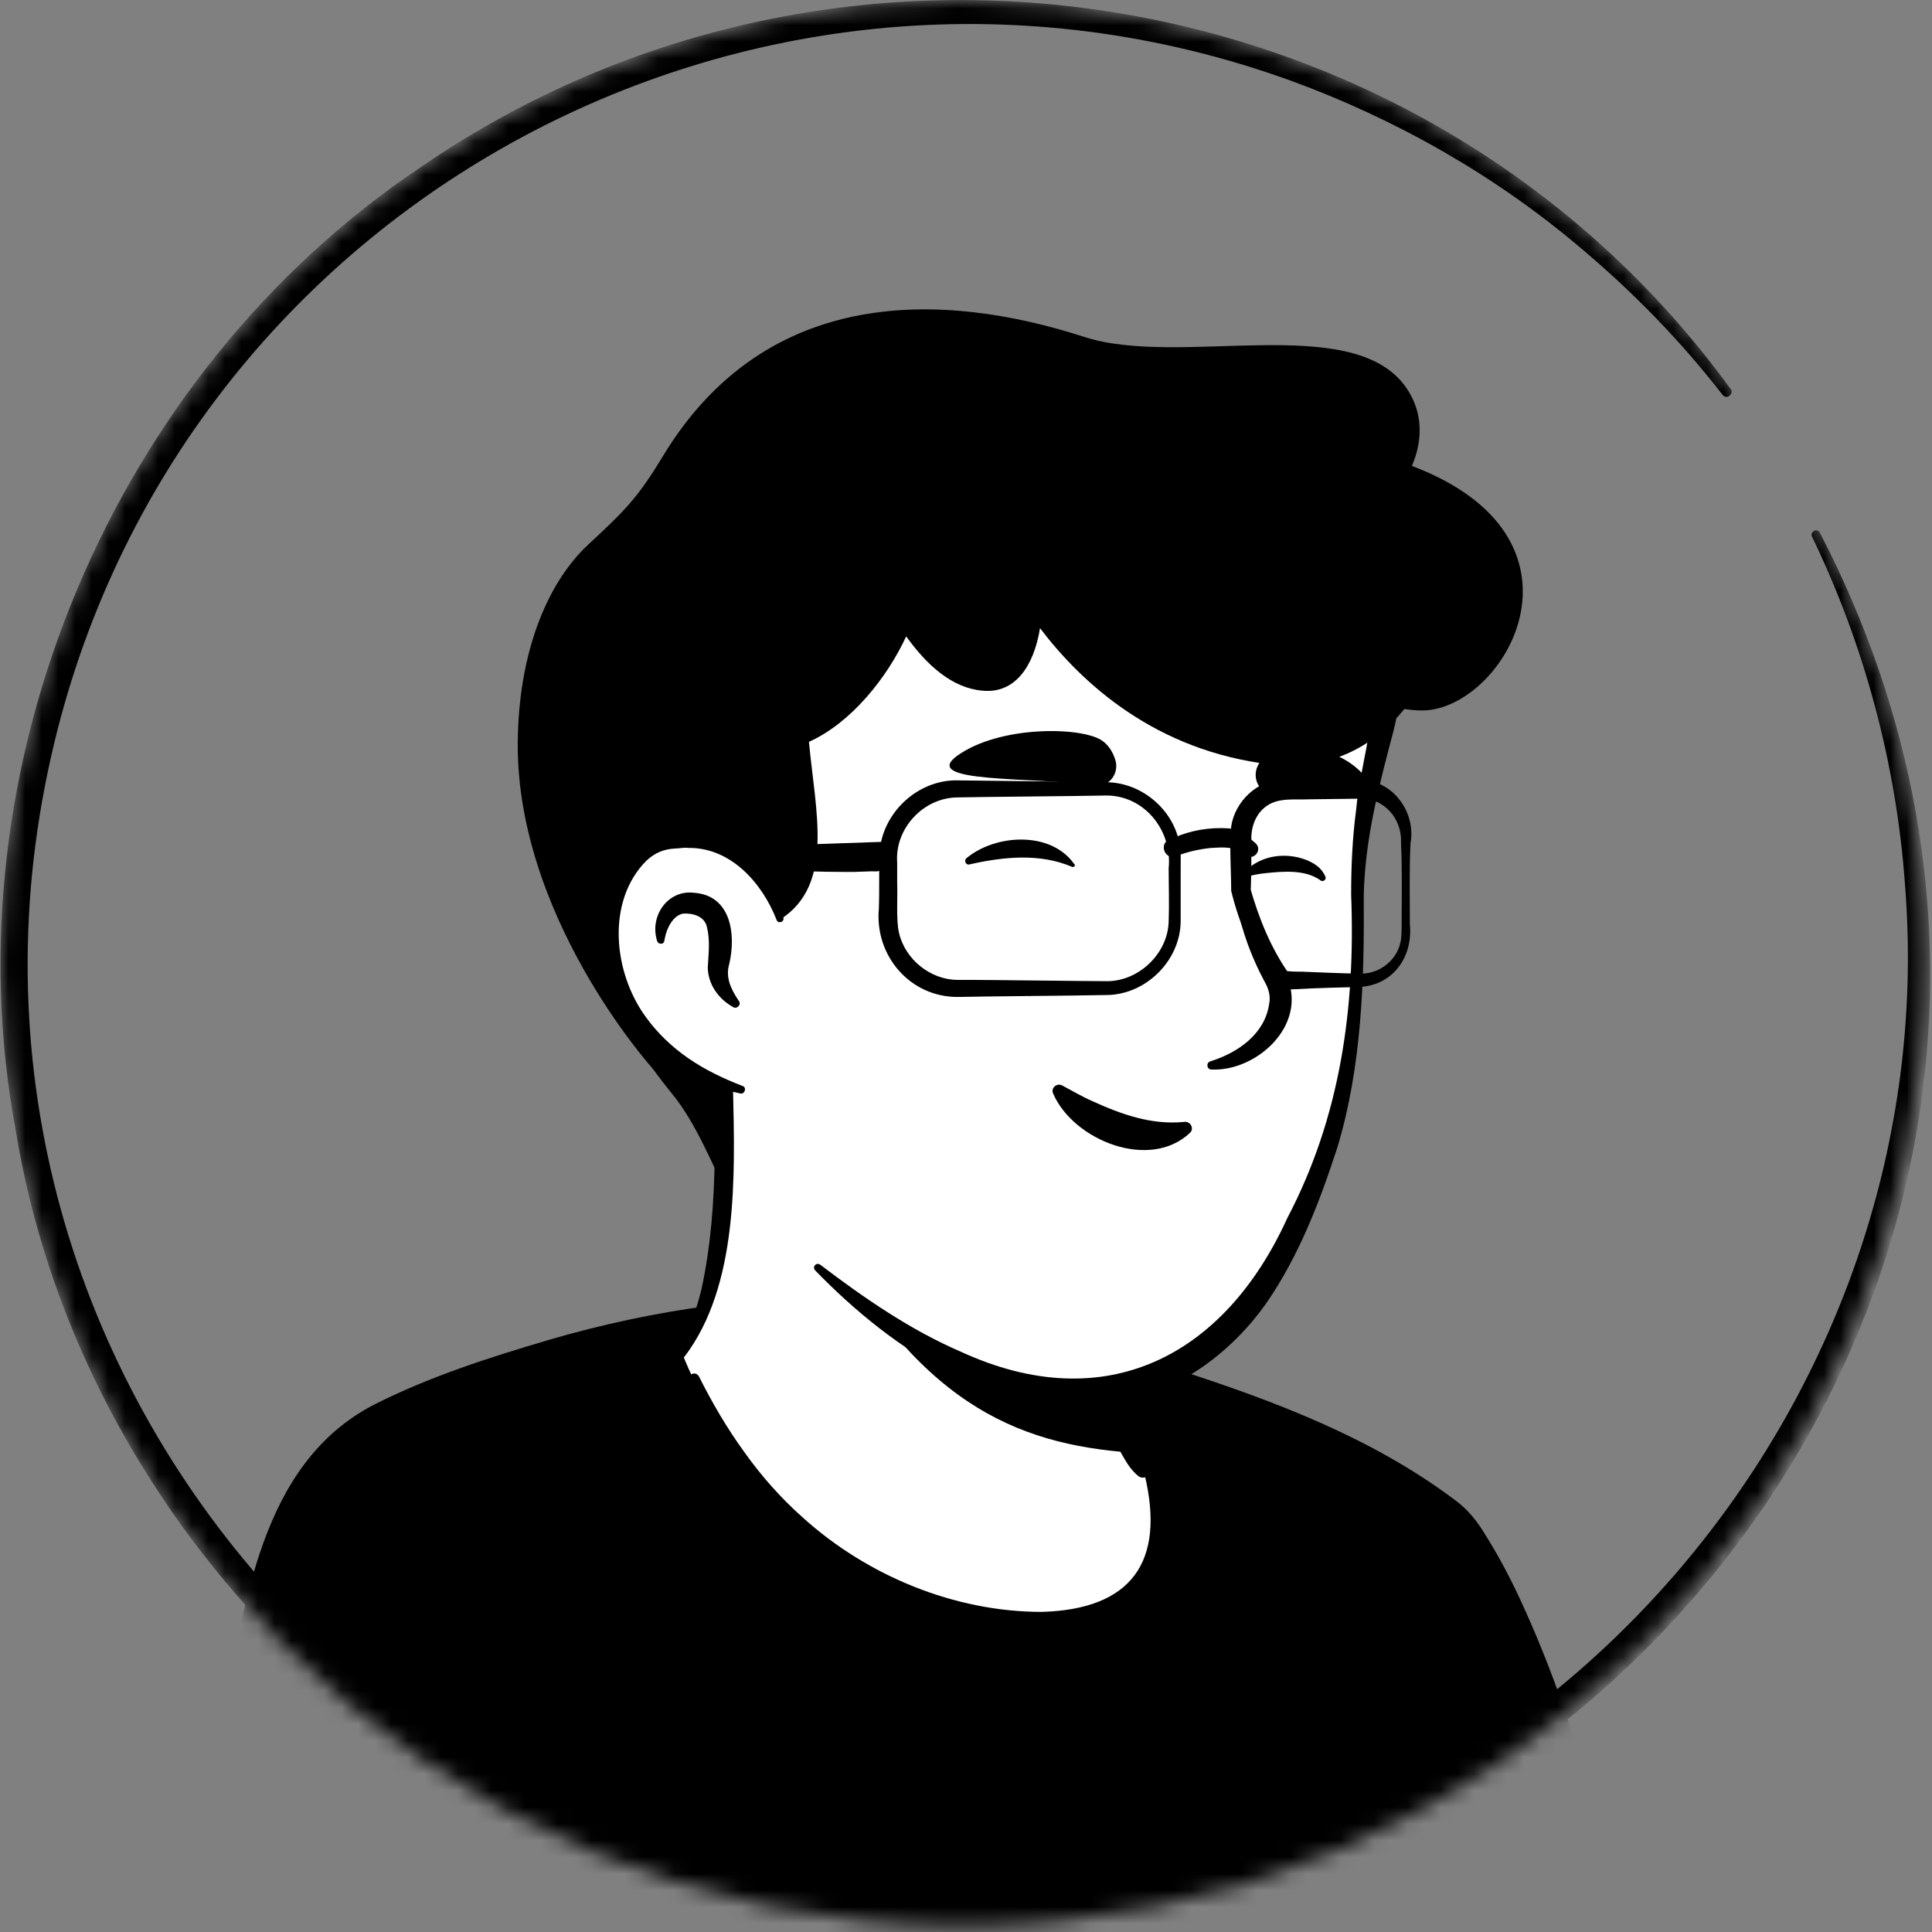<svg width="116" height="116" viewBox="0 0 116 116" fill="none" xmlns="http://www.w3.org/2000/svg">
<rect x="0" y="0" width="116" height="116" fill="#808080" stroke="none"/>
<mask id="mask0_73_573" style="mask-type:alpha" maskUnits="userSpaceOnUse" x="0" y="0" width="116" height="116">
<circle cx="57.81" cy="57.81" r="57.81" fill="#D9D9D9"/>
</mask>
<g mask="url(#mask0_73_573)">
<path d="M89.502 105.537C89.237 105.727 88.933 105.916 88.668 106.106C88.365 106.295 88.099 106.485 87.796 106.637C87.531 106.788 87.303 106.94 87.038 107.092C87 107.129 86.962 107.129 86.924 107.167C86.052 107.698 85.142 108.191 84.233 108.646C83.967 108.797 83.664 108.949 83.399 109.063C83.399 109.063 83.361 109.101 83.323 109.101C83.02 109.252 82.716 109.404 82.413 109.556C81.806 109.859 81.162 110.124 80.555 110.39C80.252 110.541 79.911 110.655 79.608 110.769C79.305 110.882 78.963 111.034 78.66 111.148C78.357 111.261 78.016 111.413 77.712 111.527C77.712 111.527 77.712 111.527 77.674 111.527C77.371 111.641 77.03 111.754 76.727 111.868C76.044 112.095 75.324 112.323 74.642 112.55C74.414 112.626 74.149 112.702 73.921 112.778C73.201 113.005 72.481 113.195 71.761 113.346C71.495 113.422 71.23 113.46 70.927 113.536C70.244 113.688 69.524 113.839 68.842 113.991C68.69 114.029 68.576 114.029 68.425 114.067C68.197 114.105 67.932 114.143 67.704 114.18C67.363 114.218 67.06 114.294 66.719 114.332C66.567 114.37 66.416 114.37 66.264 114.408C66.075 114.446 65.847 114.484 65.62 114.484C65.013 114.559 64.369 114.635 63.762 114.711C63.572 114.749 63.345 114.749 63.156 114.787H63.118C62.852 114.825 62.587 114.825 62.322 114.863C62.056 114.901 61.791 114.901 61.526 114.901C61.374 114.901 61.184 114.939 61.033 114.939C60.729 114.939 60.464 114.976 60.199 114.976C59.82 114.976 59.478 115.014 59.099 115.014C58.72 115.014 58.379 115.014 58 115.014C57.735 115.014 57.469 115.014 57.204 115.014C41.206 114.787 26.839 108.001 16.566 97.235C16.566 97.235 16.566 97.197 16.528 97.197C15.391 96.174 16.376 90.715 20.963 87.265C26.726 82.906 40.524 80.177 40.524 80.177C40.524 80.177 45.869 79.305 65.695 83.437C77.295 85.863 86.128 89.388 91.056 98.941C92.08 100.912 93.103 103.945 89.502 105.537Z" fill="white"/>
<path d="M65.809 83.02C73.088 84.498 80.859 86.09 86.848 90.905C88.858 92.535 90.184 94.923 91.284 97.235C91.814 98.373 92.345 99.548 92.762 100.799C92.99 101.633 93.331 102.58 93.141 103.566C93.103 103.831 92.876 104.173 92.686 104.362C91.814 105.234 90.867 105.765 89.919 106.447C84.346 110.314 77.94 113.043 71.306 114.484C56.522 117.706 40.524 115.204 27.521 107.433C23.2 104.817 19.22 101.633 15.808 97.88C15.429 97.425 15.429 96.667 15.429 96.174C15.467 95.037 15.77 93.937 16.149 92.914C17.059 90.563 18.234 88.213 20.243 86.583C21.684 85.597 23.238 84.763 24.83 84.081C29.834 81.958 35.103 80.48 40.524 79.873C40.979 79.835 41.055 80.48 40.6 80.556C35.407 81.617 30.251 83.209 25.437 85.37C23.693 86.242 21.835 87 20.433 88.365C19.106 89.805 18.158 91.587 17.4 93.407C16.907 94.506 16.566 96.25 16.718 97.122C19.106 99.965 21.911 102.467 24.944 104.627C41.548 116.227 66.757 116.986 84.422 107.319C86.014 106.447 87.569 105.461 89.047 104.438C89.767 103.945 90.525 103.528 91.094 102.959C91.132 102.922 91.094 102.959 91.094 102.997C91.094 103.035 91.056 103.073 91.056 103.073C91.094 102.618 90.942 102.012 90.753 101.405C90.07 99.207 88.971 96.894 87.796 94.885C85.939 91.89 82.792 89.995 79.608 88.478C77.409 87.455 75.097 86.659 72.746 85.901C70.396 85.142 68.008 84.498 65.62 83.929C65.013 83.778 65.203 82.906 65.809 83.02Z" fill="black"/>
<path d="M102.088 129.041H6.217C6.217 129.041 11.866 117.137 14.368 103.566C16.111 94.165 17.4 88.668 22.291 85.635C25.74 83.512 35.445 80.442 42.344 79.456C45.149 79.077 50.722 78.66 55.536 79.039C59.175 79.494 66.681 81.617 69.562 82.413C73.884 83.626 83.247 87.228 87.379 91.018C89.009 92.535 92.876 100.116 95.378 111.11C98.259 123.62 102.088 129.041 102.088 129.041Z" fill="black"/>
<path d="M102.96 129.495C74.945 129.761 33.928 130.329 6.255 130.216C5.421 130.254 4.814 129.306 5.194 128.548C8.833 120.511 11.6 111.944 13.306 103.263C14.709 96.477 15.581 87.91 22.442 84.346C25.816 82.641 29.379 81.503 32.98 80.442C39.311 78.584 46.021 77.674 52.617 77.864C53.641 77.902 54.702 77.94 55.764 78.016C58.038 78.357 60.275 78.925 62.473 79.494C64.445 79.987 66.454 80.556 68.387 81.124C68.615 81.238 68.69 81.693 68.804 81.92C68.956 82.186 69.145 82.148 69.411 82.034C69.524 81.996 69.638 81.92 69.752 81.958C70.017 81.996 70.396 82.148 70.662 82.224C76.537 84.119 82.451 86.356 87.417 90.109C88.137 90.639 88.706 91.359 89.161 92.118C90.071 93.558 90.829 95.037 91.511 96.553C93.558 101.064 95.075 105.803 96.212 110.617C97.69 116.644 99.434 122.71 102.58 128.093L102.732 128.32L102.808 128.434C103.035 128.624 103.111 129.192 102.96 129.495ZM101.216 128.586C101.026 128.813 101.064 129.306 101.216 129.495L101.178 129.42L101.102 129.268C99.358 126.539 98.069 123.506 96.97 120.511C95.833 117.441 94.961 114.18 94.203 110.996C93.103 106.295 91.663 101.671 89.73 97.273C88.895 95.416 88.061 93.558 86.811 92.004C86.09 91.284 85.256 90.677 84.384 90.109C80.025 87.303 75.135 85.256 70.207 83.664C70.017 83.588 69.562 83.475 69.335 83.399C69.107 83.323 69.107 82.678 68.956 82.527C68.615 82.224 68.235 83.058 67.894 82.982C65.961 82.451 63.952 81.92 61.98 81.465C59.63 80.935 57.318 80.328 54.967 80.139C44.581 79.456 34.08 81.655 24.527 85.787C19.902 87.682 18.158 91.966 17.059 96.553C16.073 100.42 15.505 104.627 14.595 108.532C12.851 115.773 10.425 122.748 7.354 129.571L6.293 127.903C33.208 127.827 73.922 128.244 101.216 128.586Z" fill="black"/>
<path d="M69.373 93.103C68.577 97.008 63.421 99.358 54.74 95.833C45.718 92.193 41.813 83.512 40.828 80.935C46.173 70.927 42.458 63.989 42.458 63.989C54.778 62.928 65.544 77.333 65.544 77.333L67.212 84.46C67.364 85.067 67.667 85.597 68.122 85.976C68.918 87.379 69.865 90.601 69.373 93.103Z" fill="white"/>
<path d="M40.638 81.048C41.358 79.949 41.813 78.66 42.117 77.409C42.685 74.793 42.875 72.14 42.913 69.486V68.501C42.799 67.515 42.458 66.492 42.079 65.582C41.586 64.369 43.368 63.61 43.936 64.823C44.012 64.975 44.012 65.24 44.012 65.392C44.126 70.548 44.353 77.182 41.093 81.465C40.866 81.693 40.411 81.352 40.638 81.048Z" fill="black"/>
<path d="M65.961 77.257C66.53 77.599 66.719 78.054 66.795 78.508C67.022 79.418 66.947 80.404 67.174 81.352C67.364 82.261 67.932 83.133 68.084 84.081C68.273 85.067 68.842 87.152 69.07 88.175C69.145 88.403 68.994 88.668 68.728 88.706C68.577 88.744 68.463 88.706 68.349 88.63C67.856 88.213 67.629 87.796 67.326 87.265C66.833 86.356 66.492 85.522 66.189 84.498C65.923 83.588 66.037 82.603 65.809 81.655C65.62 80.745 65.089 79.873 64.9 78.925C64.786 78.471 64.748 77.978 65.089 77.409C65.317 77.182 65.696 77.106 65.961 77.257Z" fill="black"/>
<path d="M68.69 87.265C61.45 86.886 55.536 84.612 49.774 74.338C54.626 78.622 60.35 80.252 66.378 81.01L67.174 84.498C67.326 85.105 68.235 86.886 68.69 87.265Z" fill="black"/>
<path d="M68.387 85.863C69.676 88.289 70.434 91.322 69.638 94.013C69.032 95.909 67.288 97.311 65.392 97.842C60.995 99.017 55.915 97.159 52.011 95.075C47.196 92.383 43.633 87.872 41.358 82.944C41.207 82.565 41.737 82.261 41.965 82.641C42.761 84.233 43.671 85.787 44.694 87.189C45.718 88.63 46.893 89.957 48.22 91.132C52.087 94.62 57.318 96.78 62.549 96.78C67.932 96.629 69.979 93.786 68.728 88.554C68.539 87.72 68.236 86.848 67.819 86.128C67.591 85.825 68.16 85.484 68.387 85.863Z" fill="black"/>
<path d="M83.058 40.335C83.74 43.519 81.466 46.931 81.466 55.422C81.466 64.103 79.873 73.543 73.315 80.101C67.667 85.749 61.185 85.522 53.565 79.57C52.504 78.736 48.788 75.931 47.841 74.983C46.741 73.884 46.135 73.088 45.604 72.254C45.149 71.495 45.263 67.098 44.618 66.075C42.951 63.307 42.609 66.302 40.449 63.876C37.454 60.616 33.852 54.057 35.634 42.458C38.515 23.655 53.413 21.456 64.445 23.541C75.552 25.664 81.238 31.957 83.058 40.335Z" fill="white"/>
<path d="M42.344 67.25C41.472 65.809 40.373 64.52 39.349 63.193C38.326 61.791 37.492 60.312 36.809 58.72C32.943 49.357 33.511 37.112 40.373 29.227C45.073 23.844 52.503 22.063 59.327 22.442C66.15 22.859 73.239 24.603 78.281 29.531C81.2 32.374 83.058 36.165 83.892 40.107C84.157 41.358 83.967 42.723 83.664 43.898C82.792 47.196 81.958 50.343 81.882 53.754C81.92 58.834 81.769 64.027 80.29 68.918C79.229 72.178 77.978 75.438 76.007 78.281C73.96 81.162 70.889 83.475 67.364 84.157C60.275 85.597 53.641 81.124 48.94 76.272C48.75 76.044 49.016 75.779 49.243 75.931C51.935 77.978 54.702 79.873 57.697 81.162C66.34 85.142 73.505 81.465 77.296 73.126C80.48 67.06 81.39 60.502 81.124 53.716C81.124 52.01 81.2 50.304 81.427 48.599C81.655 46.135 82.489 43.671 82.451 41.244C81.807 37.302 79.987 33.511 77.258 30.592C70.775 23.731 58.341 21.721 49.622 24.83C39.349 28.469 36.582 38.818 36.013 48.712C35.634 54.626 37.378 60.426 41.851 64.482L43.633 66.34C44.239 67.174 42.95 68.159 42.344 67.25Z" fill="black"/>
<path d="M46.817 55.195C46.817 55.195 45.642 49.508 40.108 50.191C35.331 50.797 33.663 62.246 44.505 65.43" fill="white"/>
<path d="M44.012 60.464C43.14 59.971 42.533 59.137 42.495 58.114C42.533 57.355 42.647 56.484 42.457 55.725C42.344 55.005 41.586 54.816 41.017 54.854C40.41 54.967 40.031 55.725 39.917 56.332C39.917 56.37 39.88 56.484 39.88 56.522C39.842 56.711 39.538 56.711 39.463 56.522C38.97 55.043 40.069 53.413 41.661 53.603C43.898 53.754 44.201 56.105 43.784 57.886C43.557 58.644 43.86 59.327 44.277 59.971L44.353 60.085C44.542 60.312 44.239 60.616 44.012 60.464Z" fill="black"/>
<path d="M74.339 51.176C74.907 53.868 75.969 56.37 77.296 58.72C78.471 61.601 75.438 64.331 72.746 64.217C72.443 64.217 72.405 63.8 72.671 63.724C74.376 63.193 75.931 62.056 76.196 60.312C76.31 59.782 76.158 59.327 75.893 58.872C74.642 56.522 73.884 53.83 74.073 51.176C74.073 50.987 74.339 50.987 74.339 51.176Z" fill="black"/>
<path d="M46.628 55.233C45.756 52.996 43.86 50.873 41.32 50.911C41.093 50.873 40.714 50.949 40.486 50.949C39.842 50.987 39.311 51.214 38.819 51.669C36.392 54.095 36.809 58.379 38.781 61.071C39.463 62.018 40.335 62.852 41.32 63.535C42.306 64.217 43.405 64.748 44.581 65.203C44.846 65.278 44.732 65.695 44.467 65.657C41.927 65.127 39.501 63.876 37.833 61.791C35.255 58.682 34.724 53.489 37.795 50.456C38.477 49.85 39.425 49.395 40.373 49.395C40.676 49.395 41.131 49.319 41.434 49.395C43.026 49.471 44.543 50.267 45.528 51.518C46.4 52.579 46.893 53.868 47.045 55.157C47.045 55.384 46.703 55.46 46.628 55.233Z" fill="black"/>
<path d="M71.457 68.008C69.031 70.32 64.444 68.463 63.231 65.657C63.08 65.316 63.459 65.013 63.762 65.165C64.406 65.506 64.975 65.847 65.582 66.112C67.325 66.909 69.145 67.553 71.078 67.363C71.457 67.288 71.723 67.743 71.457 68.008Z" fill="black"/>
<path d="M65.771 47.158C66.605 47.272 67.249 46.4 66.946 45.566C66.794 45.111 66.529 44.694 66.112 44.429C64.823 43.633 60.009 43.557 57.469 45.377C55.194 47.044 61.98 46.627 65.771 47.158Z" fill="black"/>
<path d="M76.272 47.575C75.589 47.575 75.172 46.703 75.514 45.983C75.703 45.604 75.969 45.263 76.348 45.073C77.523 44.505 80.669 44.846 82.072 46.779C83.323 48.485 79.418 47.537 76.272 47.575Z" fill="black"/>
<path d="M64.368 52.048C62.435 51.214 60.236 51.442 58.227 51.897C58 51.973 57.848 51.669 58.038 51.518C59.781 50.077 63.079 49.888 64.482 51.859C64.596 51.935 64.52 52.086 64.368 52.048Z" fill="black"/>
<path d="M79.266 52.844C78.356 52.2 77.029 52.314 75.968 52.428C75.589 52.465 75.21 52.541 74.793 52.655C74.679 52.693 74.565 52.503 74.641 52.428L74.717 52.352C75.665 51.366 77.143 51.139 78.432 51.631C78.887 51.821 79.342 52.086 79.569 52.617C79.683 52.807 79.418 52.996 79.266 52.844Z" fill="black"/>
<path d="M84.773 27.974C85.456 26.382 85.456 24.638 84.319 23.122C81.02 18.762 70.823 22.06 65.137 20.241C56.608 17.473 46.031 17.132 39.814 27.367C38.26 29.945 37.502 30.665 35.303 32.712C33.028 34.835 31.247 38.74 31.095 44.085C30.754 54.813 39.17 64.138 39.17 64.138C39.587 64.707 39.966 65.2 40.307 65.617C43.34 69.256 44.287 76.269 43.377 65.2C33.938 61.561 35.644 50.984 40.231 50.416C45.083 49.809 46.6 54.131 46.865 55.192C50.125 53.107 48.95 48.672 48.571 44.54C51.111 43.403 53.272 40.673 54.409 38.209C55.66 39.953 57.176 41.318 58.996 41.469C60.929 41.659 62.066 40.029 62.445 37.716C64.947 41.014 69.383 45.108 76.358 45.905C79.694 46.284 82.461 44.881 84.319 42.569C84.811 42.644 85.266 42.682 85.721 42.644C90.611 42.152 96.07 32.258 84.773 27.974Z" fill="black"/>
<path d="M66.34 59.744C64.596 59.782 59.213 59.82 57.545 59.858C54.664 59.895 52.503 57.394 52.769 54.55C52.806 53.603 52.769 52.276 52.806 51.328C52.882 48.864 55.081 46.779 57.545 46.855L63.952 46.931C64.445 46.931 65.847 46.969 66.34 46.969C68.387 46.931 70.32 48.447 70.775 50.456C70.927 51.025 70.889 51.631 70.889 52.124V55.346C70.851 57.735 68.728 59.782 66.34 59.744ZM66.34 58.91C68.311 58.986 70.131 57.28 70.169 55.309C70.207 54.285 70.169 53.186 70.169 52.124C70.396 49.812 68.652 47.689 66.302 47.765C64.672 47.803 59.213 47.84 57.507 47.878C55.46 47.878 53.716 49.736 53.868 51.783C53.868 52.048 53.868 52.731 53.868 52.996C53.906 53.83 53.792 55.271 53.982 56.029C54.361 57.621 55.877 58.834 57.507 58.834H58.303C59.403 58.834 65.203 58.91 66.34 58.91Z" fill="black"/>
<path d="M81.617 47.954L78.622 47.992C77.788 48.03 76.803 47.879 76.082 48.371C75.4 48.826 75.097 49.66 75.135 50.456C75.135 51.442 75.135 52.465 75.097 53.451L75.059 53.299C75.59 55.157 76.31 56.939 77.409 58.493L77.03 58.265C77.333 58.341 77.864 58.341 78.167 58.341C79.305 58.379 80.631 58.455 81.769 58.455C82.83 58.455 83.854 57.659 84.081 56.597C84.157 56.294 84.157 55.763 84.157 55.46C84.157 53.83 84.195 52.238 84.119 50.608C84.195 49.167 83.096 47.879 81.617 47.954ZM81.617 46.817C83.626 46.817 85.029 48.75 84.688 50.646C84.612 52.276 84.65 53.868 84.65 55.498C84.839 57.394 83.702 59.099 81.731 59.251C80.897 59.289 80.101 59.289 79.305 59.327C78.888 59.327 77.864 59.403 77.485 59.403C77.296 59.441 76.992 59.403 76.803 59.403C76.651 59.403 76.499 59.289 76.424 59.175C75.248 57.431 74.414 55.498 73.922 53.489C73.922 52.2 73.808 50.911 73.922 49.622C74.149 48.106 75.514 46.817 77.068 46.779C78.129 46.741 80.556 46.817 81.617 46.817Z" fill="black"/>
<path d="M70.472 50.305C71.495 49.85 72.633 49.66 73.77 49.736C74.149 49.774 74.528 49.888 74.869 50.191L75.362 50.608C75.855 51.025 75.248 51.745 74.755 51.328C74.149 50.797 73.429 50.873 72.708 50.911C71.988 50.987 71.306 51.139 70.623 51.404C69.979 51.669 69.562 50.722 70.168 50.418L70.472 50.305Z" fill="black"/>
<path d="M53.413 51.669C53.148 52.276 52.844 52.352 52.352 52.314L51.252 52.352C49.053 52.352 46.817 52.314 44.618 51.973C43.86 51.935 43.822 50.873 44.58 50.835L53.375 50.532C53.64 50.532 53.83 50.797 53.716 51.025L53.413 51.669Z" fill="black"/>
<path d="M109.252 31.957C132.263 76.272 91.814 126.273 43.595 114.067C21.949 108.684 4.549 89.919 0.948 67.894C-3.147 45.983 6.748 22.442 25.247 10.046C50.608 -7.392 85.749 -1.592 103.907 23.352C104.021 23.465 103.983 23.655 103.831 23.769C103.718 23.882 103.528 23.844 103.414 23.693C100.912 20.471 98.069 17.552 94.961 14.936C89.843 10.576 83.853 7.165 77.523 4.852C45.3 -6.824 9.932 12.586 2.881 46.286C-5.08 84.043 27.029 118.805 65.316 113.612C94.847 109.897 116.796 82.641 114.37 52.996C113.839 45.831 111.944 38.742 108.797 32.222C108.721 32.108 108.797 31.957 108.911 31.881C109.025 31.805 109.176 31.843 109.252 31.957Z" fill="black"/>
</g>
</svg>
